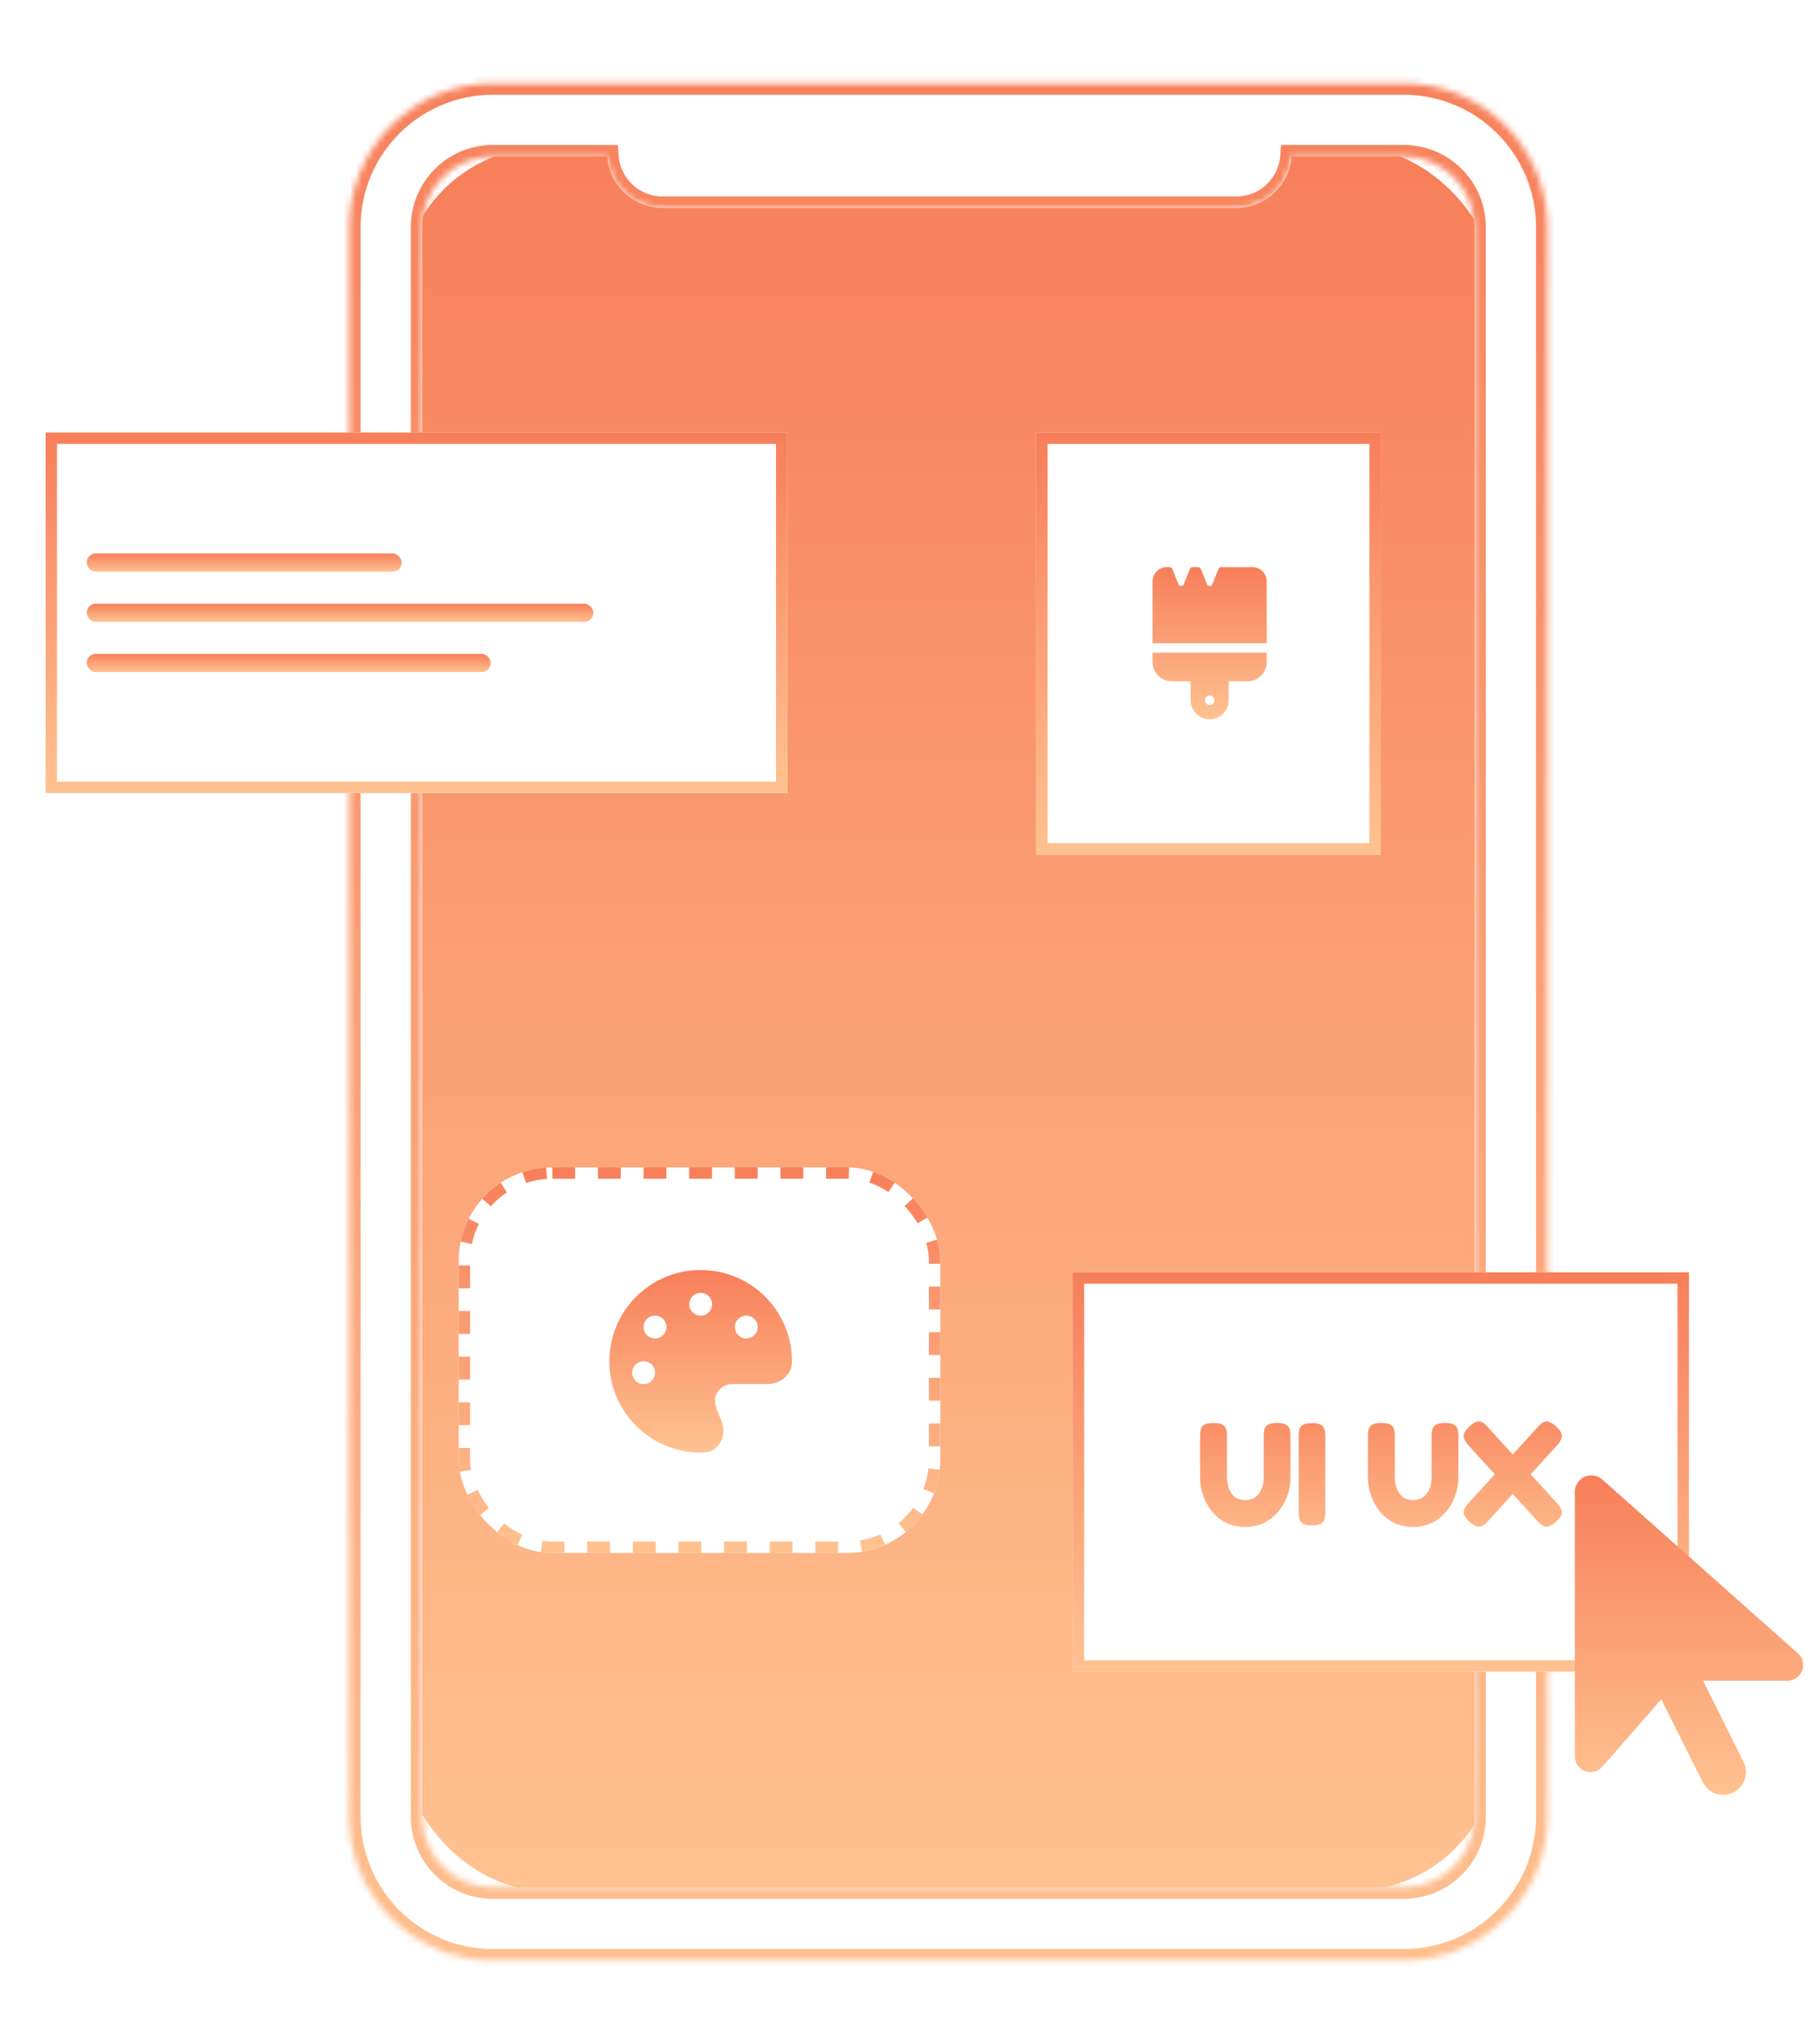 <svg width="298" height="336" viewBox="0 0 298 336" fill="none" xmlns="http://www.w3.org/2000/svg">
<rect x="66.022" y="24.205" width="180.076" height="286.621" rx="23.635" fill="url(#paint0_linear_1271_4308)"/>
<mask id="path-2-inside-1_1271_4308" fill="white">
<path fill-rule="evenodd" clip-rule="evenodd" d="M212.312 25.707H230.717C237.14 25.707 242.347 30.914 242.347 37.337V298.66C242.347 305.083 237.14 310.29 230.717 310.29H81.029C74.606 310.29 69.399 305.083 69.399 298.66V37.337C69.399 30.914 74.606 25.707 81.029 25.707H99.809C100.139 30.439 104.082 34.175 108.898 34.175H203.223C208.039 34.175 211.982 30.439 212.312 25.707ZM57.394 37.337C57.394 24.284 67.976 13.702 81.029 13.702H230.717C243.77 13.702 254.352 24.284 254.352 37.337V298.66C254.352 311.713 243.77 322.295 230.717 322.295H81.029C67.976 322.295 57.394 311.713 57.394 298.66V37.337Z"/>
</mask>
<path fill-rule="evenodd" clip-rule="evenodd" d="M212.312 25.707H230.717C237.14 25.707 242.347 30.914 242.347 37.337V298.66C242.347 305.083 237.14 310.29 230.717 310.29H81.029C74.606 310.29 69.399 305.083 69.399 298.66V37.337C69.399 30.914 74.606 25.707 81.029 25.707H99.809C100.139 30.439 104.082 34.175 108.898 34.175H203.223C208.039 34.175 211.982 30.439 212.312 25.707ZM57.394 37.337C57.394 24.284 67.976 13.702 81.029 13.702H230.717C243.77 13.702 254.352 24.284 254.352 37.337V298.66C254.352 311.713 243.77 322.295 230.717 322.295H81.029C67.976 322.295 57.394 311.713 57.394 298.66V37.337Z" fill="white"/>
<path d="M212.312 25.707V23.831H210.562L210.441 25.576L212.312 25.707ZM242.347 37.337H244.223H242.347ZM242.347 298.66H240.471H242.347ZM230.717 310.29V312.165V310.29ZM81.029 310.29V308.414V310.29ZM99.809 25.707L101.68 25.576L101.559 23.831H99.809V25.707ZM108.898 34.175V32.299V34.175ZM203.223 34.175V36.05V34.175ZM81.029 13.702V15.578V13.702ZM57.394 37.337H59.27H57.394ZM230.717 13.702V11.826V13.702ZM254.352 37.337H256.228H254.352ZM254.352 298.66H252.476H254.352ZM230.717 322.295V324.17V322.295ZM81.029 322.295V320.419V322.295ZM57.394 298.66H55.518H57.394ZM230.717 23.831H212.312V27.583H230.717V23.831ZM244.223 37.337C244.223 29.878 238.176 23.831 230.717 23.831V27.583C236.104 27.583 240.471 31.95 240.471 37.337H244.223ZM244.223 298.66V37.337H240.471V298.66H244.223ZM230.717 312.165C238.176 312.165 244.223 306.119 244.223 298.66H240.471C240.471 304.047 236.104 308.414 230.717 308.414V312.165ZM81.029 312.165H230.717V308.414H81.029L81.029 312.165ZM67.523 298.66C67.523 306.119 73.57 312.165 81.029 312.165V308.414C75.642 308.414 71.275 304.047 71.275 298.66H67.523ZM67.523 37.337V298.66H71.275V37.337H67.523ZM81.029 23.831C73.57 23.831 67.523 29.878 67.523 37.337H71.275C71.275 31.95 75.642 27.583 81.029 27.583V23.831ZM99.809 23.831H81.029V27.583H99.809V23.831ZM108.898 32.299C105.074 32.299 101.942 29.332 101.68 25.576L97.938 25.837C98.336 31.545 103.09 36.05 108.898 36.05V32.299ZM203.223 32.299H108.898V36.05H203.223V32.299ZM210.441 25.576C210.179 29.332 207.047 32.299 203.223 32.299V36.05C209.031 36.05 213.785 31.545 214.183 25.837L210.441 25.576ZM81.029 11.826C66.94 11.826 55.518 23.247 55.518 37.337H59.27C59.27 25.319 69.012 15.578 81.029 15.578V11.826ZM230.717 11.826H81.029V15.578H230.717V11.826ZM256.228 37.337C256.228 23.247 244.806 11.826 230.717 11.826V15.578C242.734 15.578 252.476 25.319 252.476 37.337H256.228ZM256.228 298.66V37.337H252.476V298.66H256.228ZM230.717 324.17C244.806 324.17 256.228 312.749 256.228 298.66H252.476C252.476 310.677 242.734 320.419 230.717 320.419V324.17ZM81.029 324.17H230.717V320.419H81.029L81.029 324.17ZM55.518 298.66C55.518 312.749 66.94 324.17 81.029 324.17V320.419C69.012 320.419 59.27 310.677 59.27 298.66H55.518ZM55.518 37.337V298.66H59.27V37.337H55.518Z" fill="url(#paint1_linear_1271_4308)" mask="url(#path-2-inside-1_1271_4308)"/>
<g filter="url(#filter0_d_1271_4308)">
<rect x="7.497" y="69.6" width="121.926" height="59.275" fill="white"/>
<rect x="8.435" y="70.537" width="120.051" height="57.399" stroke="url(#paint2_linear_1271_4308)" stroke-width="1.876"/>
</g>
<g filter="url(#filter1_d_1271_4308)">
<rect x="14.25" y="89.482" width="51.772" height="3.001" rx="1.501" fill="url(#paint3_linear_1271_4308)"/>
</g>
<g filter="url(#filter2_d_1271_4308)">
<rect x="14.25" y="97.736" width="83.285" height="3.001" rx="1.501" fill="url(#paint4_linear_1271_4308)"/>
</g>
<g filter="url(#filter3_d_1271_4308)">
<rect x="14.25" y="105.99" width="66.403" height="3.001" rx="1.501" fill="url(#paint5_linear_1271_4308)"/>
</g>
<g filter="url(#filter4_d_1271_4308)">
<rect x="75.4" y="190.4" width="79.158" height="63.402" rx="15.382" fill="white"/>
<rect x="76.338" y="191.338" width="77.283" height="61.526" rx="14.444" stroke="url(#paint6_linear_1271_4308)" stroke-width="1.876" stroke-dasharray="3.75 3.75"/>
</g>
<g filter="url(#filter5_d_1271_4308)">
<rect x="170.316" y="69.6" width="56.649" height="69.404" fill="white"/>
<rect x="171.254" y="70.537" width="54.773" height="67.528" stroke="url(#paint7_linear_1271_4308)" stroke-width="1.876"/>
</g>
<g filter="url(#filter6_d_1271_4308)">
<rect x="176.318" y="207.658" width="101.293" height="65.653" fill="white"/>
<rect x="177.256" y="208.596" width="99.417" height="63.777" stroke="url(#paint8_linear_1271_4308)" stroke-width="1.876"/>
</g>
<g filter="url(#filter7_d_1271_4308)">
<path d="M197.382 92.028C197.309 91.852 197.138 91.734 196.948 91.734H196.019C195.829 91.734 195.653 91.852 195.585 92.028L194.573 94.553C194.417 94.944 193.86 94.944 193.704 94.553L192.693 92.028C192.62 91.852 192.449 91.734 192.258 91.734H191.794C190.499 91.734 189.449 92.785 189.449 94.079V102.676V103.771V104.24H189.918H207.738H208.207V103.771V102.676V94.079C208.207 92.785 207.157 91.734 205.862 91.734H200.709C200.518 91.734 200.342 91.852 200.274 92.028L199.263 94.553C199.107 94.944 198.55 94.944 198.393 94.553L197.382 92.028ZM189.449 105.803V107.366C189.449 109.09 190.851 110.492 192.576 110.492H195.702V113.619C195.702 115.343 197.104 116.745 198.828 116.745C200.553 116.745 201.954 115.343 201.954 113.619V110.492H205.081C206.805 110.492 208.207 109.09 208.207 107.366V105.803H189.449ZM198.828 112.837C199.035 112.837 199.234 112.919 199.381 113.066C199.527 113.213 199.61 113.411 199.61 113.619C199.61 113.826 199.527 114.025 199.381 114.171C199.234 114.318 199.035 114.4 198.828 114.4C198.621 114.4 198.422 114.318 198.276 114.171C198.129 114.025 198.047 113.826 198.047 113.619C198.047 113.411 198.129 113.213 198.276 113.066C198.422 112.919 198.621 112.837 198.828 112.837Z" fill="url(#paint9_linear_1271_4308)"/>
</g>
<g filter="url(#filter8_d_1271_4308)">
<path d="M204.645 249.521C203.428 249.521 202.356 249.281 201.427 248.801C200.515 248.305 199.746 247.656 199.122 246.856C198.498 246.056 198.026 245.175 197.706 244.215C197.401 243.255 197.249 242.302 197.249 241.358V234.635C197.249 234.267 197.281 233.915 197.345 233.578C197.409 233.242 197.594 232.97 197.898 232.762C198.202 232.538 198.722 232.426 199.458 232.426C200.195 232.426 200.715 232.538 201.019 232.762C201.323 232.97 201.507 233.242 201.571 233.578C201.635 233.915 201.667 234.275 201.667 234.659V241.358C201.667 241.886 201.755 242.438 201.931 243.014C202.107 243.591 202.412 244.087 202.844 244.503C203.292 244.903 203.916 245.103 204.717 245.103C205.325 245.103 205.853 244.951 206.301 244.647C206.749 244.327 207.094 243.887 207.334 243.327C207.59 242.75 207.718 242.086 207.718 241.334V234.515C207.718 234.163 207.75 233.835 207.814 233.53C207.894 233.21 208.086 232.946 208.39 232.738C208.694 232.53 209.206 232.426 209.927 232.426C210.663 232.426 211.175 232.538 211.463 232.762C211.768 232.986 211.952 233.266 212.016 233.602C212.08 233.939 212.112 234.291 212.112 234.659V241.406C212.112 242.366 211.952 243.327 211.632 244.287C211.311 245.231 210.831 246.104 210.191 246.904C209.567 247.688 208.79 248.321 207.862 248.801C206.934 249.281 205.861 249.521 204.645 249.521ZM215.637 249.257C214.916 249.257 214.404 249.153 214.1 248.945C213.796 248.721 213.612 248.441 213.548 248.105C213.484 247.752 213.452 247.4 213.452 247.048V234.635C213.452 234.283 213.484 233.939 213.548 233.602C213.612 233.266 213.796 232.994 214.1 232.786C214.404 232.562 214.924 232.45 215.661 232.45C216.397 232.45 216.909 232.562 217.197 232.786C217.501 232.994 217.685 233.266 217.749 233.602C217.813 233.939 217.845 234.291 217.845 234.659V247.072C217.845 247.424 217.813 247.768 217.749 248.105C217.685 248.441 217.501 248.721 217.197 248.945C216.893 249.153 216.373 249.257 215.637 249.257ZM232.242 249.521C231.026 249.521 229.953 249.281 229.025 248.801C228.112 248.305 227.344 247.656 226.72 246.856C226.096 246.056 225.623 245.175 225.303 244.215C224.999 243.255 224.847 242.302 224.847 241.358V234.635C224.847 234.267 224.879 233.915 224.943 233.578C225.007 233.242 225.191 232.97 225.495 232.762C225.799 232.538 226.32 232.426 227.056 232.426C227.792 232.426 228.312 232.538 228.617 232.762C228.921 232.97 229.105 233.242 229.169 233.578C229.233 233.915 229.265 234.275 229.265 234.659V241.358C229.265 241.886 229.353 242.438 229.529 243.014C229.705 243.591 230.009 244.087 230.441 244.503C230.89 244.903 231.514 245.103 232.314 245.103C232.922 245.103 233.451 244.951 233.899 244.647C234.347 244.327 234.691 243.887 234.931 243.327C235.187 242.75 235.315 242.086 235.315 241.334V234.515C235.315 234.163 235.347 233.835 235.411 233.53C235.492 233.21 235.684 232.946 235.988 232.738C236.292 232.53 236.804 232.426 237.524 232.426C238.261 232.426 238.773 232.538 239.061 232.762C239.365 232.986 239.549 233.266 239.613 233.602C239.677 233.939 239.709 234.291 239.709 234.659V241.406C239.709 242.366 239.549 243.327 239.229 244.287C238.909 245.231 238.429 246.104 237.788 246.904C237.164 247.688 236.388 248.321 235.46 248.801C234.531 249.281 233.459 249.521 232.242 249.521ZM255.767 248.657C255.335 249.041 254.951 249.289 254.615 249.401C254.295 249.529 253.983 249.513 253.679 249.353C253.374 249.209 253.038 248.929 252.67 248.513L241.385 236.124C240.857 235.563 240.585 235.051 240.569 234.587C240.569 234.123 240.881 233.602 241.505 233.026C241.938 232.626 242.314 232.37 242.634 232.258C242.97 232.13 243.29 232.146 243.594 232.306C243.914 232.45 244.251 232.738 244.603 233.17L255.887 245.584C256.432 246.176 256.712 246.696 256.728 247.144C256.744 247.576 256.424 248.081 255.767 248.657ZM241.529 248.657C240.889 248.081 240.569 247.576 240.569 247.144C240.585 246.696 240.865 246.176 241.409 245.584L252.694 233.17C253.062 232.738 253.398 232.45 253.703 232.306C254.007 232.146 254.319 232.13 254.639 232.258C254.975 232.37 255.359 232.626 255.791 233.026C256.432 233.602 256.744 234.123 256.728 234.587C256.712 235.051 256.44 235.563 255.911 236.124L244.627 248.513C244.275 248.929 243.938 249.209 243.618 249.353C243.314 249.513 242.994 249.529 242.658 249.401C242.338 249.289 241.962 249.041 241.529 248.657Z" fill="url(#paint10_linear_1271_4308)"/>
</g>
<g filter="url(#filter9_d_1271_4308)">
<path d="M258.854 243.767V287.238C258.854 288.669 260.014 289.817 261.433 289.817C262.171 289.817 262.886 289.501 263.379 288.938L273.063 277.859L279.874 291.494C280.8 293.346 283.051 294.097 284.904 293.17C286.756 292.244 287.506 289.993 286.58 288.141L279.933 274.811H293.778C295.209 274.811 296.369 273.65 296.369 272.22C296.369 271.482 296.053 270.778 295.502 270.286L263.379 241.739C262.875 241.293 262.242 241.047 261.573 241.047C260.073 241.047 258.854 242.266 258.854 243.767Z" fill="url(#paint11_linear_1271_4308)"/>
</g>
<g filter="url(#filter10_d_1271_4308)">
<path d="M130.174 222.288C130.174 222.34 130.174 222.393 130.174 222.446C130.15 224.585 128.204 226.039 126.065 226.039H120.326C118.773 226.039 117.512 227.299 117.512 228.853C117.512 229.052 117.536 229.246 117.571 229.433C117.694 230.031 117.952 230.606 118.204 231.186C118.561 231.995 118.913 232.798 118.913 233.648C118.913 235.512 117.647 237.206 115.783 237.282C115.578 237.288 115.373 237.294 115.162 237.294C106.879 237.294 100.161 230.576 100.161 222.288C100.161 213.999 106.879 207.281 115.167 207.281C123.456 207.281 130.174 213.999 130.174 222.288ZM107.664 224.163C107.664 223.666 107.467 223.189 107.115 222.837C106.763 222.485 106.286 222.288 105.789 222.288C105.291 222.288 104.814 222.485 104.462 222.837C104.11 223.189 103.913 223.666 103.913 224.163C103.913 224.661 104.11 225.138 104.462 225.49C104.814 225.842 105.291 226.039 105.789 226.039C106.286 226.039 106.763 225.842 107.115 225.49C107.467 225.138 107.664 224.661 107.664 224.163ZM107.664 218.536C108.162 218.536 108.639 218.338 108.991 217.987C109.342 217.635 109.54 217.158 109.54 216.66C109.54 216.163 109.342 215.686 108.991 215.334C108.639 214.982 108.162 214.784 107.664 214.784C107.167 214.784 106.69 214.982 106.338 215.334C105.986 215.686 105.789 216.163 105.789 216.66C105.789 217.158 105.986 217.635 106.338 217.987C106.69 218.338 107.167 218.536 107.664 218.536ZM117.043 212.909C117.043 212.411 116.846 211.934 116.494 211.582C116.142 211.23 115.665 211.033 115.167 211.033C114.67 211.033 114.193 211.23 113.841 211.582C113.489 211.934 113.292 212.411 113.292 212.909C113.292 213.406 113.489 213.883 113.841 214.235C114.193 214.587 114.67 214.784 115.167 214.784C115.665 214.784 116.142 214.587 116.494 214.235C116.846 213.883 117.043 213.406 117.043 212.909ZM122.671 218.536C123.168 218.536 123.645 218.338 123.997 217.987C124.349 217.635 124.546 217.158 124.546 216.66C124.546 216.163 124.349 215.686 123.997 215.334C123.645 214.982 123.168 214.784 122.671 214.784C122.173 214.784 121.696 214.982 121.344 215.334C120.992 215.686 120.795 216.163 120.795 216.66C120.795 217.158 120.992 217.635 121.344 217.987C121.696 218.338 122.173 218.536 122.671 218.536Z" fill="url(#paint12_linear_1271_4308)"/>
</g>
<defs>
<filter id="filter0_d_1271_4308" x="5.996" y="69.6" width="124.928" height="62.277" filterUnits="userSpaceOnUse" color-interpolation-filters="sRGB">
<feFlood flood-opacity="0" result="BackgroundImageFix"/>
<feColorMatrix in="SourceAlpha" type="matrix" values="0 0 0 0 0 0 0 0 0 0 0 0 0 0 0 0 0 0 127 0" result="hardAlpha"/>
<feOffset dy="1.501"/>
<feGaussianBlur stdDeviation="0.75"/>
<feComposite in2="hardAlpha" operator="out"/>
<feColorMatrix type="matrix" values="0 0 0 0 0 0 0 0 0 0 0 0 0 0 0 0 0 0 0.25 0"/>
<feBlend mode="normal" in2="BackgroundImageFix" result="effect1_dropShadow_1271_4308"/>
<feBlend mode="normal" in="SourceGraphic" in2="effect1_dropShadow_1271_4308" result="shape"/>
</filter>
<filter id="filter1_d_1271_4308" x="12.749" y="89.482" width="54.773" height="6.003" filterUnits="userSpaceOnUse" color-interpolation-filters="sRGB">
<feFlood flood-opacity="0" result="BackgroundImageFix"/>
<feColorMatrix in="SourceAlpha" type="matrix" values="0 0 0 0 0 0 0 0 0 0 0 0 0 0 0 0 0 0 127 0" result="hardAlpha"/>
<feOffset dy="1.501"/>
<feGaussianBlur stdDeviation="0.75"/>
<feComposite in2="hardAlpha" operator="out"/>
<feColorMatrix type="matrix" values="0 0 0 0 0 0 0 0 0 0 0 0 0 0 0 0 0 0 0.25 0"/>
<feBlend mode="normal" in2="BackgroundImageFix" result="effect1_dropShadow_1271_4308"/>
<feBlend mode="normal" in="SourceGraphic" in2="effect1_dropShadow_1271_4308" result="shape"/>
</filter>
<filter id="filter2_d_1271_4308" x="12.749" y="97.736" width="86.286" height="6.003" filterUnits="userSpaceOnUse" color-interpolation-filters="sRGB">
<feFlood flood-opacity="0" result="BackgroundImageFix"/>
<feColorMatrix in="SourceAlpha" type="matrix" values="0 0 0 0 0 0 0 0 0 0 0 0 0 0 0 0 0 0 127 0" result="hardAlpha"/>
<feOffset dy="1.501"/>
<feGaussianBlur stdDeviation="0.75"/>
<feComposite in2="hardAlpha" operator="out"/>
<feColorMatrix type="matrix" values="0 0 0 0 0 0 0 0 0 0 0 0 0 0 0 0 0 0 0.25 0"/>
<feBlend mode="normal" in2="BackgroundImageFix" result="effect1_dropShadow_1271_4308"/>
<feBlend mode="normal" in="SourceGraphic" in2="effect1_dropShadow_1271_4308" result="shape"/>
</filter>
<filter id="filter3_d_1271_4308" x="12.749" y="105.99" width="69.405" height="6.003" filterUnits="userSpaceOnUse" color-interpolation-filters="sRGB">
<feFlood flood-opacity="0" result="BackgroundImageFix"/>
<feColorMatrix in="SourceAlpha" type="matrix" values="0 0 0 0 0 0 0 0 0 0 0 0 0 0 0 0 0 0 127 0" result="hardAlpha"/>
<feOffset dy="1.501"/>
<feGaussianBlur stdDeviation="0.75"/>
<feComposite in2="hardAlpha" operator="out"/>
<feColorMatrix type="matrix" values="0 0 0 0 0 0 0 0 0 0 0 0 0 0 0 0 0 0 0.25 0"/>
<feBlend mode="normal" in2="BackgroundImageFix" result="effect1_dropShadow_1271_4308"/>
<feBlend mode="normal" in="SourceGraphic" in2="effect1_dropShadow_1271_4308" result="shape"/>
</filter>
<filter id="filter4_d_1271_4308" x="73.9" y="190.4" width="82.159" height="66.404" filterUnits="userSpaceOnUse" color-interpolation-filters="sRGB">
<feFlood flood-opacity="0" result="BackgroundImageFix"/>
<feColorMatrix in="SourceAlpha" type="matrix" values="0 0 0 0 0 0 0 0 0 0 0 0 0 0 0 0 0 0 127 0" result="hardAlpha"/>
<feOffset dy="1.501"/>
<feGaussianBlur stdDeviation="0.75"/>
<feComposite in2="hardAlpha" operator="out"/>
<feColorMatrix type="matrix" values="0 0 0 0 0 0 0 0 0 0 0 0 0 0 0 0 0 0 0.25 0"/>
<feBlend mode="normal" in2="BackgroundImageFix" result="effect1_dropShadow_1271_4308"/>
<feBlend mode="normal" in="SourceGraphic" in2="effect1_dropShadow_1271_4308" result="shape"/>
</filter>
<filter id="filter5_d_1271_4308" x="168.816" y="69.6" width="59.65" height="72.406" filterUnits="userSpaceOnUse" color-interpolation-filters="sRGB">
<feFlood flood-opacity="0" result="BackgroundImageFix"/>
<feColorMatrix in="SourceAlpha" type="matrix" values="0 0 0 0 0 0 0 0 0 0 0 0 0 0 0 0 0 0 127 0" result="hardAlpha"/>
<feOffset dy="1.501"/>
<feGaussianBlur stdDeviation="0.75"/>
<feComposite in2="hardAlpha" operator="out"/>
<feColorMatrix type="matrix" values="0 0 0 0 0 0 0 0 0 0 0 0 0 0 0 0 0 0 0.25 0"/>
<feBlend mode="normal" in2="BackgroundImageFix" result="effect1_dropShadow_1271_4308"/>
<feBlend mode="normal" in="SourceGraphic" in2="effect1_dropShadow_1271_4308" result="shape"/>
</filter>
<filter id="filter6_d_1271_4308" x="174.818" y="207.658" width="104.294" height="68.654" filterUnits="userSpaceOnUse" color-interpolation-filters="sRGB">
<feFlood flood-opacity="0" result="BackgroundImageFix"/>
<feColorMatrix in="SourceAlpha" type="matrix" values="0 0 0 0 0 0 0 0 0 0 0 0 0 0 0 0 0 0 127 0" result="hardAlpha"/>
<feOffset dy="1.501"/>
<feGaussianBlur stdDeviation="0.75"/>
<feComposite in2="hardAlpha" operator="out"/>
<feColorMatrix type="matrix" values="0 0 0 0 0 0 0 0 0 0 0 0 0 0 0 0 0 0 0.25 0"/>
<feBlend mode="normal" in2="BackgroundImageFix" result="effect1_dropShadow_1271_4308"/>
<feBlend mode="normal" in="SourceGraphic" in2="effect1_dropShadow_1271_4308" result="shape"/>
</filter>
<filter id="filter7_d_1271_4308" x="187.949" y="91.734" width="21.759" height="28.011" filterUnits="userSpaceOnUse" color-interpolation-filters="sRGB">
<feFlood flood-opacity="0" result="BackgroundImageFix"/>
<feColorMatrix in="SourceAlpha" type="matrix" values="0 0 0 0 0 0 0 0 0 0 0 0 0 0 0 0 0 0 127 0" result="hardAlpha"/>
<feOffset dy="1.501"/>
<feGaussianBlur stdDeviation="0.75"/>
<feComposite in2="hardAlpha" operator="out"/>
<feColorMatrix type="matrix" values="0 0 0 0 0 0 0 0 0 0 0 0 0 0 0 0 0 0 0.25 0"/>
<feBlend mode="normal" in2="BackgroundImageFix" result="effect1_dropShadow_1271_4308"/>
<feBlend mode="normal" in="SourceGraphic" in2="effect1_dropShadow_1271_4308" result="shape"/>
</filter>
<filter id="filter8_d_1271_4308" x="195.748" y="232.066" width="62.504" height="20.529" filterUnits="userSpaceOnUse" color-interpolation-filters="sRGB">
<feFlood flood-opacity="0" result="BackgroundImageFix"/>
<feColorMatrix in="SourceAlpha" type="matrix" values="0 0 0 0 0 0 0 0 0 0 0 0 0 0 0 0 0 0 127 0" result="hardAlpha"/>
<feOffset dy="1.501"/>
<feGaussianBlur stdDeviation="0.75"/>
<feComposite in2="hardAlpha" operator="out"/>
<feColorMatrix type="matrix" values="0 0 0 0 0 0 0 0 0 0 0 0 0 0 0 0 0 0 0.25 0"/>
<feBlend mode="normal" in2="BackgroundImageFix" result="effect1_dropShadow_1271_4308"/>
<feBlend mode="normal" in="SourceGraphic" in2="effect1_dropShadow_1271_4308" result="shape"/>
</filter>
<filter id="filter9_d_1271_4308" x="257.353" y="241.047" width="40.517" height="55.521" filterUnits="userSpaceOnUse" color-interpolation-filters="sRGB">
<feFlood flood-opacity="0" result="BackgroundImageFix"/>
<feColorMatrix in="SourceAlpha" type="matrix" values="0 0 0 0 0 0 0 0 0 0 0 0 0 0 0 0 0 0 127 0" result="hardAlpha"/>
<feOffset dy="1.501"/>
<feGaussianBlur stdDeviation="0.75"/>
<feComposite in2="hardAlpha" operator="out"/>
<feColorMatrix type="matrix" values="0 0 0 0 0 0 0 0 0 0 0 0 0 0 0 0 0 0 0.25 0"/>
<feBlend mode="normal" in2="BackgroundImageFix" result="effect1_dropShadow_1271_4308"/>
<feBlend mode="normal" in="SourceGraphic" in2="effect1_dropShadow_1271_4308" result="shape"/>
</filter>
<filter id="filter10_d_1271_4308" x="98.66" y="207.281" width="33.014" height="33.013" filterUnits="userSpaceOnUse" color-interpolation-filters="sRGB">
<feFlood flood-opacity="0" result="BackgroundImageFix"/>
<feColorMatrix in="SourceAlpha" type="matrix" values="0 0 0 0 0 0 0 0 0 0 0 0 0 0 0 0 0 0 127 0" result="hardAlpha"/>
<feOffset dy="1.501"/>
<feGaussianBlur stdDeviation="0.75"/>
<feComposite in2="hardAlpha" operator="out"/>
<feColorMatrix type="matrix" values="0 0 0 0 0 0 0 0 0 0 0 0 0 0 0 0 0 0 0.25 0"/>
<feBlend mode="normal" in2="BackgroundImageFix" result="effect1_dropShadow_1271_4308"/>
<feBlend mode="normal" in="SourceGraphic" in2="effect1_dropShadow_1271_4308" result="shape"/>
</filter>
<linearGradient id="paint0_linear_1271_4308" x1="156.06" y1="24.205" x2="156.06" y2="310.826" gradientUnits="userSpaceOnUse">
<stop stop-color="#F77F5A"/>
<stop offset="1" stop-color="#FFC291"/>
</linearGradient>
<linearGradient id="paint1_linear_1271_4308" x1="155.873" y1="-0.004" x2="155.873" y2="336" gradientUnits="userSpaceOnUse">
<stop stop-color="#F77F5A"/>
<stop offset="1" stop-color="#FFC291"/>
</linearGradient>
<linearGradient id="paint2_linear_1271_4308" x1="68.46" y1="69.6" x2="68.46" y2="128.875" gradientUnits="userSpaceOnUse">
<stop stop-color="#F77F5A"/>
<stop offset="1" stop-color="#FFC291"/>
</linearGradient>
<linearGradient id="paint3_linear_1271_4308" x1="40.136" y1="89.482" x2="40.136" y2="92.484" gradientUnits="userSpaceOnUse">
<stop stop-color="#F77F5A"/>
<stop offset="1" stop-color="#FFC291"/>
</linearGradient>
<linearGradient id="paint4_linear_1271_4308" x1="55.893" y1="97.736" x2="55.893" y2="100.738" gradientUnits="userSpaceOnUse">
<stop stop-color="#F77F5A"/>
<stop offset="1" stop-color="#FFC291"/>
</linearGradient>
<linearGradient id="paint5_linear_1271_4308" x1="47.452" y1="105.99" x2="47.452" y2="108.992" gradientUnits="userSpaceOnUse">
<stop stop-color="#F77F5A"/>
<stop offset="1" stop-color="#FFC291"/>
</linearGradient>
<linearGradient id="paint6_linear_1271_4308" x1="114.98" y1="190.4" x2="114.98" y2="253.802" gradientUnits="userSpaceOnUse">
<stop stop-color="#F77F5A"/>
<stop offset="1" stop-color="#FFC291"/>
</linearGradient>
<linearGradient id="paint7_linear_1271_4308" x1="198.641" y1="69.6" x2="198.641" y2="139.004" gradientUnits="userSpaceOnUse">
<stop stop-color="#F77F5A"/>
<stop offset="1" stop-color="#FFC291"/>
</linearGradient>
<linearGradient id="paint8_linear_1271_4308" x1="226.965" y1="207.658" x2="226.965" y2="273.311" gradientUnits="userSpaceOnUse">
<stop stop-color="#F77F5A"/>
<stop offset="1" stop-color="#FFC291"/>
</linearGradient>
<linearGradient id="paint9_linear_1271_4308" x1="198.828" y1="91.734" x2="198.828" y2="116.745" gradientUnits="userSpaceOnUse">
<stop stop-color="#F77F5A"/>
<stop offset="1" stop-color="#FFC291"/>
</linearGradient>
<linearGradient id="paint10_linear_1271_4308" x1="227.077" y1="226.041" x2="227.077" y2="255.041" gradientUnits="userSpaceOnUse">
<stop stop-color="#F77F5A"/>
<stop offset="1" stop-color="#FFC291"/>
</linearGradient>
<linearGradient id="paint11_linear_1271_4308" x1="277.611" y1="241.047" x2="277.611" y2="293.567" gradientUnits="userSpaceOnUse">
<stop stop-color="#F77F5A"/>
<stop offset="1" stop-color="#FFC291"/>
</linearGradient>
<linearGradient id="paint12_linear_1271_4308" x1="115.167" y1="207.281" x2="115.167" y2="237.294" gradientUnits="userSpaceOnUse">
<stop stop-color="#F77F5A"/>
<stop offset="1" stop-color="#FFC291"/>
</linearGradient>
</defs>
</svg>
